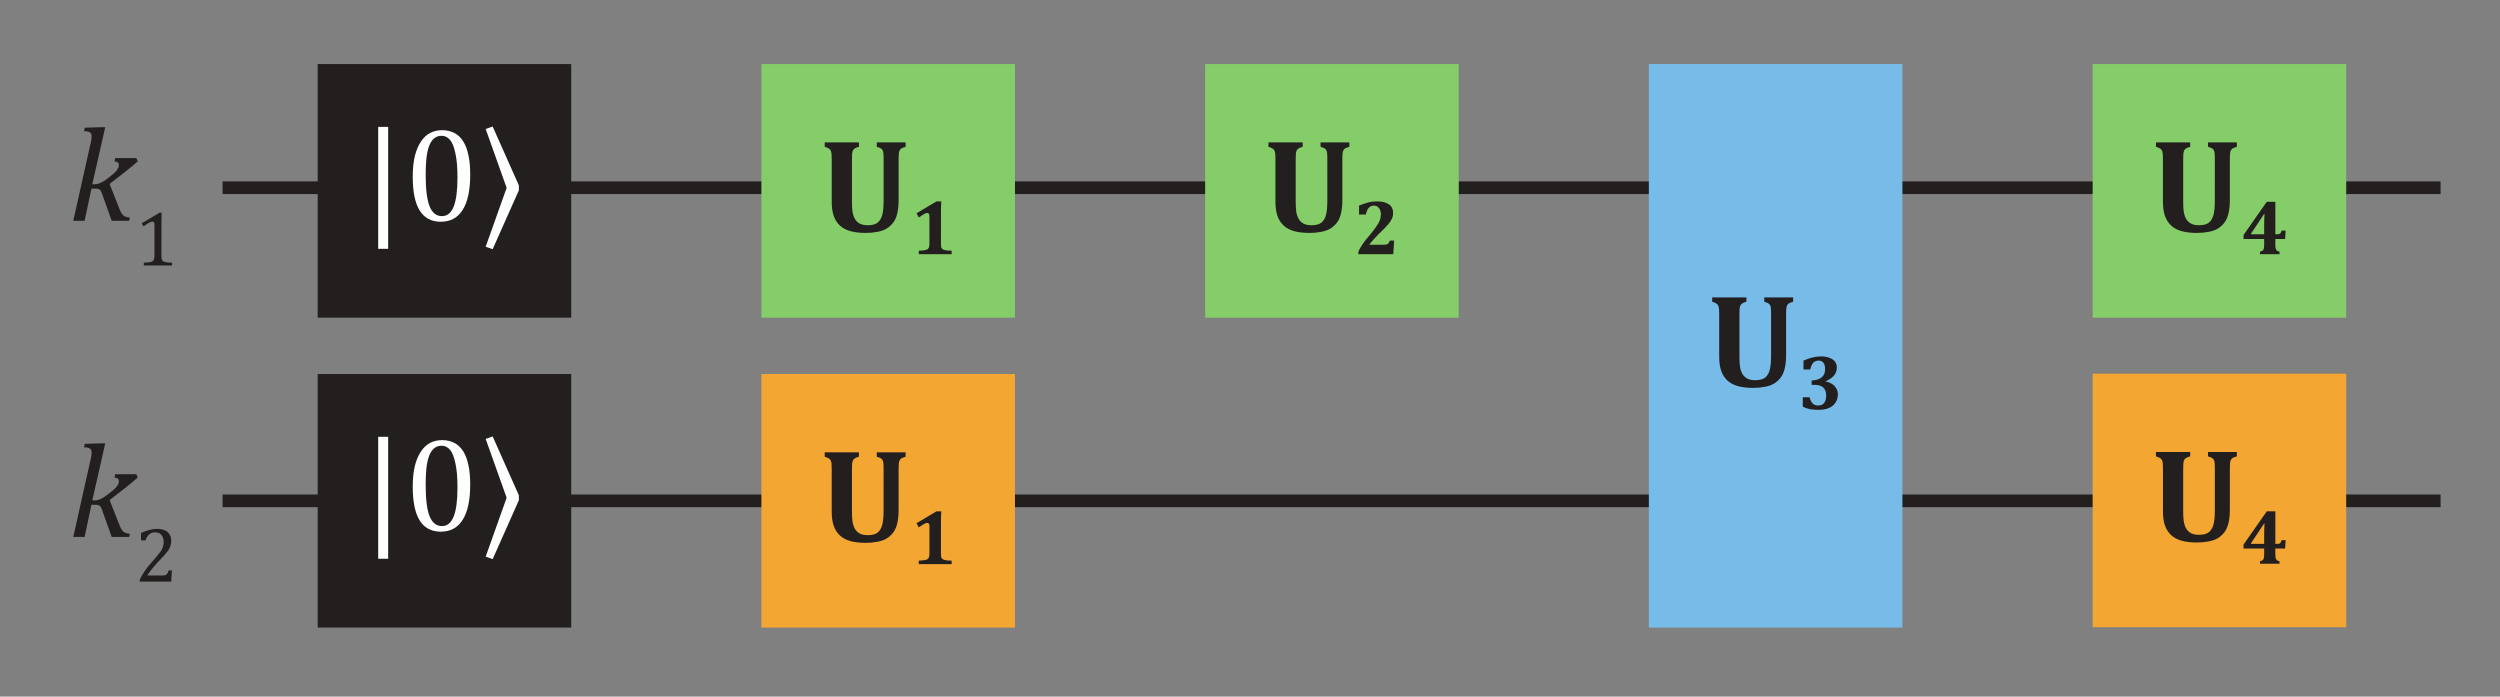 <?xml version="1.0" encoding="UTF-8"?>
<svg width="223.58pt" height="62.3pt" version="1.2" viewBox="0 0 223.58 62.3" xmlns="http://www.w3.org/2000/svg" xmlns:xlink="http://www.w3.org/1999/xlink">
 <rect x="0" y="0" width="223.58" height="62.3" fill="#808080" stroke="none"/>
 <defs>
  <symbol id="glyph0-1" overflow="visible">
   <path d="m5.719-6.531c0-0.289-0.012-0.492-0.031-0.609-0.023-0.113-0.074-0.207-0.156-0.281-0.074-0.07-0.215-0.133-0.422-0.188v-0.391h2.578v0.391c-0.148 0.043-0.262 0.086-0.344 0.125-0.086 0.043-0.148 0.105-0.188 0.188-0.043 0.086-0.07 0.188-0.078 0.312-0.012 0.117-0.016 0.266-0.016 0.453v3.672c0 0.48-0.043 0.887-0.125 1.219-0.074 0.324-0.195 0.594-0.359 0.812-0.168 0.219-0.371 0.402-0.609 0.547-0.242 0.137-0.516 0.23-0.828 0.281-0.305 0.062-0.641 0.094-1.016 0.094-0.562 0-1.039-0.059-1.422-0.172-0.375-0.113-0.684-0.285-0.922-0.516-0.242-0.238-0.418-0.523-0.531-0.859-0.117-0.332-0.172-0.758-0.172-1.281v-3.781c0-0.188-0.008-0.344-0.016-0.469-0.012-0.125-0.039-0.223-0.078-0.297-0.043-0.082-0.105-0.145-0.188-0.188-0.086-0.051-0.199-0.098-0.344-0.141v-0.391h3.062v0.391c-0.156 0.043-0.277 0.09-0.359 0.141-0.074 0.043-0.133 0.102-0.172 0.172-0.031 0.074-0.059 0.168-0.078 0.281-0.012 0.117-0.016 0.281-0.016 0.5v3.859c0 0.312 0.016 0.594 0.047 0.844 0.039 0.25 0.113 0.469 0.219 0.656 0.102 0.18 0.25 0.32 0.438 0.422 0.188 0.094 0.422 0.141 0.703 0.141 0.406 0 0.703-0.078 0.891-0.234 0.195-0.164 0.332-0.391 0.406-0.672 0.082-0.289 0.125-0.723 0.125-1.297z"/>
  </symbol>
  <symbol id="glyph1-1" overflow="visible">
   <path d="m2.734-0.953c0 0.137 0.004 0.242 0.016 0.312 0.02 0.062 0.051 0.117 0.094 0.156 0.039 0.043 0.094 0.074 0.156 0.094 0.07 0.023 0.16 0.043 0.266 0.062 0.113 0.012 0.254 0.016 0.422 0.016v0.312h-2.938v-0.312c0.25-0.008 0.426-0.023 0.531-0.047 0.113-0.02 0.195-0.047 0.25-0.078 0.062-0.039 0.102-0.098 0.125-0.172 0.031-0.07 0.047-0.188 0.047-0.344v-2.469c0-0.094-0.023-0.16-0.062-0.203-0.031-0.039-0.078-0.062-0.141-0.062-0.055 0-0.133 0.027-0.234 0.078-0.105 0.055-0.277 0.164-0.516 0.328l-0.203-0.375 1.781-1.062h0.438c-0.023 0.219-0.031 0.523-0.031 0.906z"/>
  </symbol>
  <symbol id="glyph1-2" overflow="visible">
   <path d="m2.578-0.844c0.145 0 0.254-0.008 0.328-0.031 0.07-0.02 0.129-0.055 0.172-0.109 0.039-0.051 0.078-0.129 0.109-0.234h0.391l-0.078 1.219h-3.125v-0.219c0.094-0.219 0.227-0.457 0.406-0.719 0.188-0.258 0.41-0.539 0.672-0.844 0.238-0.289 0.422-0.531 0.547-0.719 0.133-0.188 0.234-0.363 0.297-0.531 0.062-0.164 0.094-0.336 0.094-0.516 0-0.25-0.059-0.441-0.172-0.578-0.105-0.145-0.258-0.219-0.453-0.219-0.18 0-0.328 0.062-0.453 0.188-0.117 0.125-0.203 0.328-0.266 0.609h-0.609v-0.797c0.281-0.113 0.5-0.191 0.656-0.234 0.156-0.051 0.305-0.086 0.453-0.109 0.156-0.02 0.328-0.031 0.516-0.031 0.332 0 0.602 0.047 0.812 0.141 0.219 0.086 0.375 0.203 0.469 0.359s0.141 0.336 0.141 0.531c0 0.188-0.039 0.359-0.109 0.516-0.062 0.148-0.18 0.32-0.344 0.516-0.168 0.199-0.449 0.484-0.844 0.859-0.168 0.168-0.328 0.34-0.484 0.516-0.156 0.18-0.273 0.312-0.344 0.406v0.031z"/>
  </symbol>
  <symbol id="glyph1-3" overflow="visible">
   <path d="m0.5-3.547v-0.797c0.57-0.25 1.094-0.375 1.562-0.375 0.281 0 0.531 0.043 0.75 0.125 0.219 0.074 0.383 0.184 0.5 0.328 0.113 0.148 0.172 0.328 0.172 0.547 0 0.188-0.043 0.359-0.125 0.516-0.074 0.148-0.184 0.277-0.328 0.391-0.137 0.105-0.312 0.211-0.531 0.312v0.031c0.195 0.031 0.375 0.102 0.531 0.203 0.164 0.094 0.297 0.227 0.391 0.391 0.102 0.156 0.156 0.344 0.156 0.562 0 0.262-0.07 0.496-0.203 0.703-0.125 0.211-0.32 0.375-0.578 0.5-0.262 0.113-0.578 0.172-0.953 0.172-0.262 0-0.516-0.023-0.766-0.062-0.242-0.051-0.453-0.125-0.641-0.219v-0.844h0.609c0.07 0.25 0.164 0.438 0.281 0.562 0.125 0.117 0.285 0.172 0.484 0.172 0.477 0 0.719-0.297 0.719-0.891 0-0.32-0.09-0.562-0.266-0.719-0.168-0.156-0.422-0.234-0.766-0.234h-0.266v-0.391c0.395-0.02 0.691-0.113 0.891-0.281 0.207-0.164 0.312-0.41 0.312-0.734 0-0.258-0.055-0.453-0.156-0.578-0.094-0.125-0.242-0.188-0.438-0.188-0.117 0-0.219 0.027-0.312 0.078-0.094 0.043-0.18 0.125-0.25 0.25-0.074 0.125-0.133 0.281-0.172 0.469z"/>
  </symbol>
  <symbol id="glyph1-4" overflow="visible">
   <path d="m1.641-0.219c0.082-0.031 0.148-0.055 0.203-0.078 0.051-0.031 0.086-0.066 0.109-0.109 0.02-0.039 0.035-0.098 0.047-0.172 0.008-0.07 0.016-0.16 0.016-0.266v-0.516h-1.844v-0.359l2.078-2.969h0.766v2.906h0.109c0.113 0 0.191-0.004 0.234-0.016 0.051-0.02 0.094-0.051 0.125-0.094 0.031-0.039 0.062-0.113 0.094-0.219h0.359l-0.047 0.75h-0.875v0.516c0 0.125 0.004 0.227 0.016 0.297 0.02 0.062 0.039 0.117 0.062 0.156 0.031 0.043 0.066 0.078 0.109 0.109 0.051 0.023 0.113 0.043 0.188 0.062v0.219h-1.75zm-0.797-1.562h1.172v-0.781c0-0.332 0.008-0.68 0.031-1.047h-0.031l-1.172 1.766z"/>
  </symbol>
  <symbol id="glyph2-1" overflow="visible">
   <path d="m2.156-3.266h0.188c0.125 0 0.254-0.02 0.391-0.062 0.145-0.051 0.297-0.125 0.453-0.219 0.156-0.102 0.367-0.266 0.641-0.484 0.207-0.156 0.359-0.289 0.453-0.406 0.102-0.125 0.172-0.227 0.203-0.312 0.031-0.082 0.047-0.164 0.047-0.25 0-0.188-0.133-0.289-0.391-0.312l0.062-0.297h1.891l0.125 0.297c-0.336 0.293-0.68 0.578-1.031 0.859l-1.484 1.156 0.875 2.219c0.07 0.199 0.148 0.355 0.234 0.469 0.082 0.105 0.176 0.184 0.281 0.234 0.113 0.043 0.254 0.074 0.422 0.094l-0.062 0.281h-1.562l-0.859-2.406c-0.055-0.156-0.102-0.258-0.141-0.312-0.043-0.051-0.09-0.086-0.141-0.109-0.055-0.031-0.133-0.047-0.234-0.047h-0.438l-0.609 2.875h-1.016l1.5-6.703c0.039-0.188 0.07-0.32 0.094-0.406 0.02-0.094 0.031-0.176 0.031-0.25 0.008-0.082 0.016-0.148 0.016-0.203 0-0.164-0.055-0.281-0.156-0.344-0.094-0.07-0.273-0.109-0.531-0.109l0.078-0.312 1.484-0.047h0.344z"/>
  </symbol>
  <symbol id="glyph3-1" overflow="visible">
   <path d="m2.375-0.891c0 0.137 0.004 0.234 0.016 0.297 0.02 0.062 0.047 0.121 0.078 0.172 0.039 0.043 0.098 0.074 0.172 0.094 0.07 0.023 0.16 0.043 0.266 0.062 0.102 0.012 0.242 0.016 0.422 0.016v0.25h-2.531v-0.25c0.258-0.008 0.441-0.023 0.547-0.047 0.102-0.02 0.18-0.047 0.234-0.078 0.062-0.039 0.102-0.098 0.125-0.172 0.031-0.07 0.047-0.188 0.047-0.344v-2.781c0-0.082-0.016-0.145-0.047-0.188-0.031-0.039-0.078-0.062-0.141-0.062-0.074 0-0.18 0.039-0.312 0.109-0.125 0.074-0.289 0.18-0.484 0.312l-0.156-0.266 1.594-0.953h0.188c-0.012 0.219-0.016 0.523-0.016 0.906z"/>
  </symbol>
  <symbol id="glyph3-2" overflow="visible">
   <path d="m2.406-0.547c0.102 0 0.188-0.004 0.25-0.016 0.07-0.02 0.129-0.047 0.172-0.078 0.039-0.031 0.07-0.07 0.094-0.125 0.031-0.051 0.062-0.129 0.094-0.234h0.297l-0.062 1h-2.812v-0.172c0.102-0.227 0.238-0.469 0.406-0.719 0.164-0.258 0.398-0.555 0.703-0.891 0.258-0.289 0.445-0.516 0.562-0.672 0.133-0.156 0.234-0.289 0.297-0.406 0.062-0.125 0.102-0.238 0.125-0.344 0.031-0.113 0.047-0.223 0.047-0.328 0-0.164-0.031-0.316-0.094-0.453-0.055-0.133-0.137-0.238-0.25-0.312-0.105-0.07-0.246-0.109-0.422-0.109-0.43 0-0.715 0.242-0.859 0.719h-0.406v-0.656c0.27-0.133 0.523-0.227 0.766-0.281 0.238-0.062 0.457-0.094 0.656-0.094 0.414 0 0.734 0.094 0.953 0.281s0.328 0.453 0.328 0.797c0 0.125-0.016 0.242-0.047 0.344-0.023 0.105-0.059 0.211-0.109 0.312-0.043 0.094-0.109 0.199-0.203 0.312-0.086 0.105-0.18 0.219-0.281 0.344-0.105 0.117-0.289 0.309-0.547 0.578-0.43 0.461-0.746 0.859-0.953 1.203z"/>
  </symbol>
  <symbol id="glyph4-1" overflow="visible">
   <path d="m2.344 2.516h-0.891v-10.906h0.891z"/>
  </symbol>
  <symbol id="glyph4-2" overflow="visible">
   <path d="m3.266 0.094c-0.844 0-1.477-0.332-1.891-1-0.418-0.664-0.625-1.672-0.625-3.016 0-0.719 0.062-1.336 0.188-1.859 0.133-0.531 0.316-0.961 0.547-1.297 0.227-0.344 0.5-0.598 0.812-0.766 0.32-0.164 0.676-0.25 1.062-0.25 0.852 0 1.488 0.336 1.906 1 0.414 0.656 0.625 1.652 0.625 2.984 0 1.387-0.227 2.434-0.672 3.141-0.449 0.711-1.102 1.062-1.953 1.062zm-1.359-4.203c0 1.281 0.113 2.219 0.344 2.812 0.238 0.594 0.609 0.891 1.109 0.891 0.469 0 0.816-0.281 1.047-0.844 0.227-0.562 0.344-1.426 0.344-2.594 0-0.906-0.062-1.633-0.188-2.188-0.117-0.562-0.277-0.961-0.484-1.203-0.211-0.238-0.461-0.359-0.75-0.359-0.273 0-0.5 0.086-0.688 0.25-0.18 0.156-0.324 0.387-0.438 0.688-0.105 0.293-0.184 0.656-0.234 1.094-0.043 0.43-0.062 0.914-0.062 1.453z"/>
  </symbol>
  <symbol id="glyph4-3" overflow="visible">
   <path d="m1.25-8.422 2.344 5.266v0.438l-2.344 5.266-0.625-0.219 1.875-5.266-1.875-5.266z"/>
  </symbol>
 </defs>
 <path transform="matrix(1 0 0 -1 19.905 16.787)" d="m0.001-0.002h198.36" fill="none" stroke="#231f1f" stroke-width="1.134"/>
 <path transform="matrix(1 0 0 -1 19.905 44.788)" d="m0.001-0.002h198.36" fill="none" stroke="#231f1f" stroke-width="1.134"/>
 <g>
  <path d="m68.094 28.41h22.676v-22.68h-22.676z" fill="#84cd68"/>
  <g fill="#231f1f">
   <use x="73.303" y="20.737" xlink:href="#glyph0-1"/>
   <use x="81.418" y="22.733" xlink:href="#glyph1-1"/>
  </g>
  <path d="m68.094 56.125h22.676v-22.676h-22.676z" fill="#f4a633"/>
  <g fill="#231f1f">
   <use x="73.303" y="48.455" xlink:href="#glyph0-1"/>
   <use x="81.418" y="50.45" xlink:href="#glyph1-1"/>
  </g>
  <path d="m107.78 28.41h22.68v-22.68h-22.68z" fill="#84cd68"/>
  <g fill="#231f1f">
   <use x="112.988" y="20.737" xlink:href="#glyph0-1"/>
   <use x="121.103" y="22.733" xlink:href="#glyph1-2"/>
  </g>
  <path d="m147.46 56.125h22.676v-50.395h-22.676z" fill="#77bce9"/>
  <g fill="#231f1f">
   <use x="152.673" y="34.596" xlink:href="#glyph0-1"/>
   <use x="160.788" y="36.592" xlink:href="#glyph1-3"/>
  </g>
  <path d="m187.15 28.41h22.676v-22.68h-22.676z" fill="#84cd68"/>
  <g fill="#231f1f">
   <use x="192.358" y="20.737" xlink:href="#glyph0-1"/>
   <use x="200.473" y="22.733" xlink:href="#glyph1-4"/>
  </g>
  <path d="m187.15 56.094h22.676v-22.676h-22.676z" fill="#f4a633"/>
  <g fill="#231f1f">
   <use x="192.358" y="48.423" xlink:href="#glyph0-1"/>
   <use x="200.473" y="50.419" xlink:href="#glyph1-4"/>
   <use x="6.098" y="19.745" xlink:href="#glyph2-1"/>
   <use x="12.063" y="23.741" xlink:href="#glyph3-1"/>
   <use x="6.098" y="48.019" xlink:href="#glyph2-1"/>
   <use x="12.063" y="52.015" xlink:href="#glyph3-2"/>
  </g>
  <path d="m28.41 28.41h22.676v-22.68h-22.676z" fill="#231f1f"/>
  <g fill="#fff">
   <use x="32.37" y="19.737" xlink:href="#glyph4-1"/>
   <use x="36.162" y="19.737" xlink:href="#glyph4-2"/>
   <use x="42.81" y="19.737" xlink:href="#glyph4-3"/>
  </g>
  <path d="m28.41 56.125h22.676v-22.676h-22.676z" fill="#231f1f"/>
  <g fill="#fff">
   <use x="32.37" y="47.455" xlink:href="#glyph4-1"/>
   <use x="36.162" y="47.455" xlink:href="#glyph4-2"/>
   <use x="42.81" y="47.455" xlink:href="#glyph4-3"/>
  </g>
 </g>
</svg>
